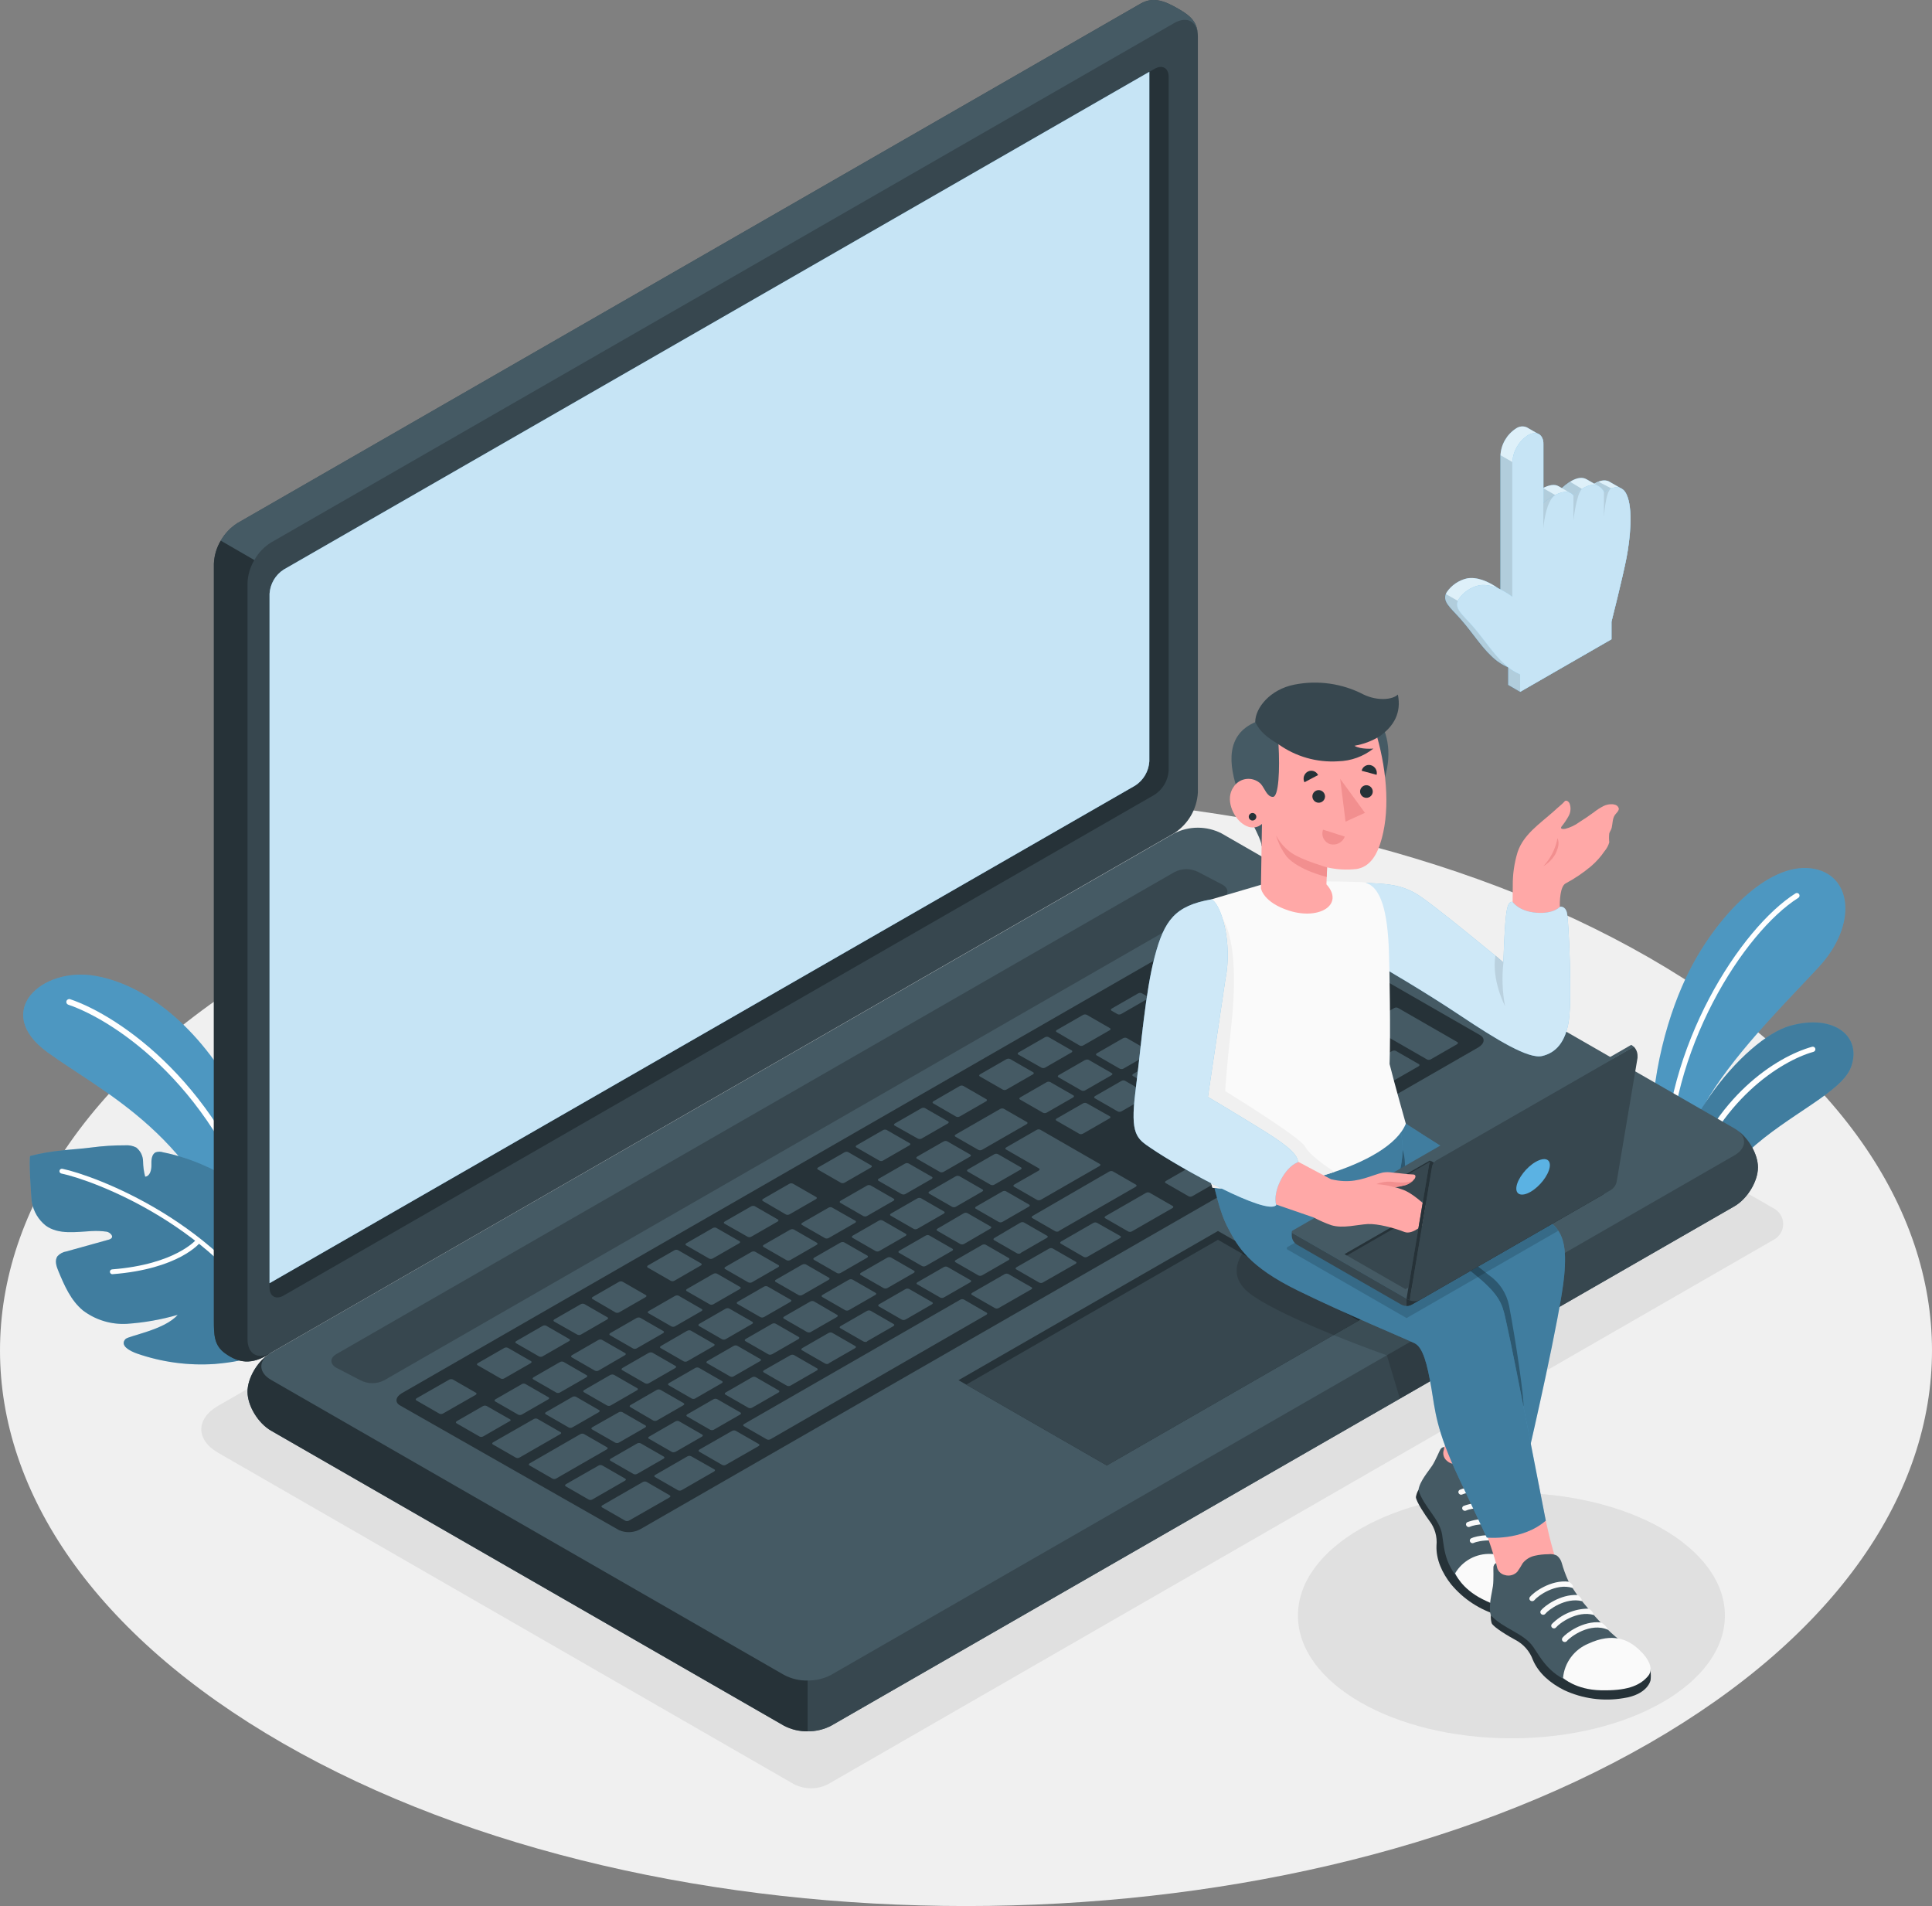 <svg width="221" height="218" viewBox="0 0 221 218" fill="none" xmlns="http://www.w3.org/2000/svg">
<rect x="0" y="0" width="221" height="218" fill="#808080" stroke="none"/>
<g clip-path="url(#clip0_46_62)">
<path d="M32.364 199.389C-10.788 174.573 -10.788 134.339 32.364 109.528C75.516 84.716 145.484 84.712 188.636 109.528C231.788 134.344 231.788 174.573 188.636 199.389C145.484 224.205 75.516 224.201 32.364 199.389Z" fill="#F0F0F0"/>
<path d="M90.834 204.072L24.954 166.161C22.384 164.68 22.384 162.265 24.954 160.784L131.625 99.398C132.838 98.792 134.264 98.792 135.477 99.398L202.955 138.244C203.931 138.804 204.265 140.044 203.703 141.012C203.522 141.322 203.266 141.576 202.955 141.757L94.704 204.072C93.486 204.683 92.051 204.683 90.834 204.072Z" fill="#E0E0E0"/>
<path d="M172.891 198.815C186.377 198.815 197.31 192.53 197.31 184.776C197.31 177.023 186.377 170.737 172.891 170.737C159.404 170.737 148.472 177.023 148.472 184.776C148.472 192.53 159.404 198.815 172.891 198.815Z" fill="#E0E0E0"/>
<path d="M31.755 144.135C31.755 144.135 31.616 134.256 27.495 126.191C23.374 118.125 17.144 112.73 10.937 111.619C4.73 110.509 -0.892 115.738 5.408 120.337C11.708 124.937 23.193 130.128 27.193 145.389L31.755 144.135Z" fill="#5BB2E3"/>
<path opacity="0.15" d="M31.755 144.135C31.755 144.135 31.616 134.256 27.495 126.191C23.374 118.125 17.144 112.73 10.937 111.619C4.73 110.509 -0.892 115.738 5.408 120.337C11.708 124.937 23.193 130.128 27.193 145.389L31.755 144.135Z" fill="black"/>
<path d="M30.176 141.414C30.176 141.414 30.218 141.414 30.241 141.414C30.417 141.368 30.52 141.183 30.468 141.012C30.468 141.012 30.468 141.007 30.468 141.002C25.488 124.159 13.599 116.154 8.005 114.275C7.824 114.229 7.643 114.34 7.596 114.516C7.554 114.673 7.638 114.84 7.791 114.904C13.269 116.755 24.921 124.622 29.827 141.187C29.874 141.335 30.022 141.428 30.176 141.414Z" fill="white"/>
<path d="M32.383 153.478C30.059 154.796 28.759 155.652 24.535 156.004C21.525 156.203 18.51 155.796 15.662 154.806C14.876 154.523 13.664 153.908 14.347 153.158C14.7 152.77 18.844 152.112 20.326 150.382C18.431 150.933 16.484 151.275 14.514 151.409C12.702 151.511 10.913 150.965 9.473 149.868C8.103 148.73 7.364 147.032 6.686 145.394C6.449 144.834 6.221 144.149 6.588 143.663C6.853 143.381 7.206 143.191 7.592 143.131L12.298 141.821C13.325 141.604 12.6 140.933 12.214 140.873C11.648 140.794 11.076 140.766 10.505 140.799C8.707 140.896 6.723 141.234 5.255 140.193C4.395 139.517 3.819 138.541 3.642 137.463C3.568 137.092 3.257 132.262 3.471 132.201C4.651 131.905 5.849 131.697 7.062 131.581C8.2 131.447 9.311 131.396 10.444 131.243C11.726 131.072 13.018 130.989 14.31 130.994C14.751 130.957 15.188 131.045 15.583 131.243C16.061 131.623 16.349 132.192 16.363 132.803C16.372 133.404 16.451 134.001 16.605 134.58C17.153 134.533 17.334 133.816 17.32 133.266C17.306 132.715 17.32 132.026 17.817 131.79C18.087 131.702 18.375 131.702 18.644 131.79C20.41 132.146 22.124 132.715 23.755 133.478C24.512 133.788 25.2 134.251 25.767 134.844C26.556 135.769 26.789 137.028 26.798 138.235C26.807 139.443 26.617 140.641 26.696 141.845C27.625 141.002 28.958 138.444 29.061 137.185C31.096 138.485 32.313 141.174 32.68 144.843C32.926 147.531 32.875 150.238 32.531 152.918C32.48 152.982 32.447 153.413 32.383 153.478Z" fill="#5BB2E3"/>
<path opacity="0.3" d="M32.383 153.478C30.059 154.796 28.759 155.652 24.535 156.004C21.525 156.203 18.51 155.796 15.662 154.806C14.876 154.523 13.664 153.908 14.347 153.158C14.7 152.77 18.844 152.112 20.326 150.382C18.431 150.933 16.484 151.275 14.514 151.409C12.702 151.511 10.913 150.965 9.473 149.868C8.103 148.73 7.364 147.032 6.686 145.394C6.449 144.834 6.221 144.149 6.588 143.663C6.853 143.381 7.206 143.191 7.592 143.131L12.298 141.821C13.325 141.604 12.6 140.933 12.214 140.873C11.648 140.794 11.076 140.766 10.505 140.799C8.707 140.896 6.723 141.234 5.255 140.193C4.395 139.517 3.819 138.541 3.642 137.463C3.568 137.092 3.257 132.262 3.471 132.201C4.651 131.905 5.849 131.697 7.062 131.581C8.2 131.447 9.311 131.396 10.444 131.243C11.726 131.072 13.018 130.989 14.31 130.994C14.751 130.957 15.188 131.045 15.583 131.243C16.061 131.623 16.349 132.192 16.363 132.803C16.372 133.404 16.451 134.001 16.605 134.58C17.153 134.533 17.334 133.816 17.32 133.266C17.306 132.715 17.32 132.026 17.817 131.79C18.087 131.702 18.375 131.702 18.644 131.79C20.41 132.146 22.124 132.715 23.755 133.478C24.512 133.788 25.2 134.251 25.767 134.844C26.556 135.769 26.789 137.028 26.798 138.235C26.807 139.443 26.617 140.641 26.696 141.845C27.625 141.002 28.958 138.444 29.061 137.185C31.096 138.485 32.313 141.174 32.68 144.843C32.926 147.531 32.875 150.238 32.531 152.918C32.48 152.982 32.447 153.413 32.383 153.478Z" fill="black"/>
<path d="M31.983 153.015C31.881 153.015 31.788 152.959 31.737 152.867C25.144 140.262 10.565 134.95 7.02 134.219C6.867 134.186 6.774 134.038 6.806 133.89C6.839 133.742 6.988 133.645 7.136 133.677C10.732 134.422 25.539 139.813 32.224 152.617C32.294 152.751 32.243 152.918 32.108 152.987C32.071 153.01 32.025 153.019 31.983 153.019V153.015Z" fill="white"/>
<path d="M12.851 145.736C12.707 145.736 12.586 145.62 12.572 145.477C12.558 145.329 12.67 145.195 12.823 145.181C12.823 145.181 12.823 145.181 12.828 145.181C20.103 144.612 22.454 141.775 22.477 141.747C22.579 141.636 22.756 141.627 22.872 141.734C22.974 141.826 22.993 141.979 22.914 142.09C22.816 142.215 20.419 145.144 12.874 145.732H12.851V145.736Z" fill="white"/>
<path d="M208.066 110.583C204.841 114.095 198.927 119.874 195.489 125.455C195.48 125.469 195.47 125.482 195.466 125.496C194.123 127.685 193.143 129.841 192.896 131.817L192.655 135.385L191.182 134.538L190.936 134.395L190.327 134.048C189.454 133.543 188.906 132.622 188.878 131.618C188.641 122.919 190.978 115.525 193.236 111.05C196.325 104.937 202.114 98.704 207.146 99.315C211.843 99.884 212.581 105.687 208.066 110.583Z" fill="#5BB2E3"/>
<path opacity="0.15" d="M208.066 110.583C204.841 114.095 198.927 119.874 195.489 125.455C195.48 125.469 195.47 125.482 195.466 125.496C194.123 127.685 193.143 129.841 192.896 131.817L192.655 135.385L191.182 134.538L190.936 134.395L190.327 134.048C189.454 133.543 188.906 132.622 188.878 131.618C188.641 122.919 190.978 115.525 193.236 111.05C196.325 104.937 202.114 98.704 207.146 99.315C211.843 99.884 212.581 105.687 208.066 110.583Z" fill="black"/>
<path d="M205.71 102.688C199.55 106.566 190.755 120.082 190.954 134.394L190.346 134.047C190.295 119.647 199.173 106.099 205.385 102.179C205.524 102.091 205.715 102.133 205.803 102.272C205.891 102.411 205.849 102.6 205.71 102.688Z" fill="white"/>
<path d="M211.736 122.049C210.663 124.95 204.539 127.467 200.019 131.655C198.899 132.692 197.858 133.811 196.915 135.01C196.042 136.12 194.476 136.421 193.25 135.713L192.711 135.403H192.673L191.201 134.556C192.102 131.322 193.552 128.263 195.484 125.515C195.489 125.501 195.498 125.487 195.508 125.473C198.5 121.151 202.193 118.028 204.772 117.32C209.84 115.913 213.023 118.565 211.736 122.049Z" fill="#5BB2E3"/>
<path opacity="0.3" d="M211.736 122.049C210.663 124.95 204.539 127.467 200.019 131.655C198.899 132.692 197.858 133.811 196.915 135.01C196.042 136.12 194.476 136.421 193.25 135.713L192.711 135.403H192.673L191.201 134.556C192.102 131.322 193.552 128.263 195.484 125.515C195.489 125.501 195.498 125.487 195.508 125.473C198.5 121.151 202.193 118.028 204.772 117.32C209.84 115.913 213.023 118.565 211.736 122.049Z" fill="black"/>
<path d="M207.429 120.305C203.712 121.346 196.553 125.857 193.25 135.713L192.711 135.403C196.06 125.413 203.192 120.869 207.266 119.726C207.424 119.671 207.596 119.759 207.647 119.916C207.699 120.073 207.615 120.244 207.457 120.295C207.448 120.295 207.434 120.3 207.424 120.305H207.429Z" fill="white"/>
<path d="M28.313 159.174C28.313 160.779 29.521 162.774 31.007 163.63L89.681 197.376C91.377 198.232 93.375 198.232 95.071 197.376L198.383 137.967C199.875 137.111 201.078 135.116 201.078 133.511C201.078 131.905 199.875 129.906 198.383 129.05L139.714 95.308C138.018 94.452 136.02 94.452 134.325 95.308L31.007 154.718C29.521 155.574 28.313 157.568 28.313 159.174Z" fill="#455A64"/>
<path d="M201.097 133.511C201.097 135.116 199.889 137.106 198.402 137.967L95.071 197.376C94.239 197.811 93.314 198.033 92.376 198.015V192.203C93.314 192.217 94.239 191.995 95.071 191.56L198.388 132.15C199.689 131.405 199.852 130.244 198.876 129.374C200.126 130.364 201.097 132.086 201.097 133.511Z" fill="#37474F"/>
<path d="M92.381 192.208V198.015C91.442 198.033 90.513 197.816 89.686 197.376L31.007 163.63C29.521 162.774 28.313 160.779 28.313 159.174C28.313 157.665 29.377 155.819 30.733 154.889C29.525 155.749 29.618 157.017 31.007 157.818L89.681 191.564C90.513 192.004 91.442 192.226 92.381 192.208Z" fill="#263238"/>
<path d="M25.785 154.81C24.466 153.885 24.466 152.654 24.466 150.942V64.467C24.573 62.584 25.572 60.867 27.16 59.84L130.478 0.412C131.969 -0.444 133.34 0.176 134.738 0.976C136.137 1.777 137.024 2.476 137.024 4.183V90.658C136.912 92.536 135.914 94.253 134.329 95.285L31.007 154.718C28.754 156.254 27.216 155.819 25.785 154.81Z" fill="#37474F"/>
<path d="M31.007 154.717C28.754 156.226 27.216 155.819 25.785 154.81C24.47 153.885 24.466 152.654 24.466 150.942V64.472C24.498 63.537 24.768 62.63 25.251 61.83L29.098 64.055C28.615 64.851 28.345 65.763 28.313 66.693V153.167C28.313 154.866 29.516 155.569 31.007 154.717Z" fill="#263238"/>
<path d="M137.019 4.183C137.019 2.476 135.811 1.782 134.325 2.633L31.007 62.047C30.208 62.538 29.553 63.232 29.102 64.051L25.256 61.825C25.711 61.006 26.371 60.317 27.165 59.817L130.478 0.412C131.964 -0.444 133.34 0.176 134.733 0.976C136.127 1.777 137.019 2.476 137.019 4.183Z" fill="#455A64"/>
<path d="M32.447 65.143L132.067 7.876C132.959 7.362 133.683 7.778 133.683 8.801V88.122C133.618 89.251 133.019 90.283 132.067 90.898L32.447 148.174C31.555 148.688 30.831 148.272 30.831 147.249V67.928C30.891 66.795 31.495 65.763 32.447 65.143Z" fill="#263238"/>
<path d="M32.447 65.143C31.495 65.758 30.896 66.79 30.831 67.919V146.763L129.855 89.848C130.808 89.233 131.407 88.201 131.472 87.072V8.214L32.447 65.143Z" fill="#5BB2E3"/>
<path opacity="0.65" d="M32.447 65.143C31.495 65.758 30.896 66.79 30.831 67.919V146.763L129.855 89.848C130.808 89.233 131.407 88.201 131.472 87.072V8.214L32.447 65.143Z" fill="white"/>
<path d="M38.487 154.866L134.366 99.732C135.212 99.301 136.216 99.301 137.061 99.732L139.849 101.189C140.592 101.62 140.592 102.314 139.849 102.739L43.937 157.873C43.092 158.304 42.088 158.304 41.242 157.873L38.455 156.425C37.721 155.995 37.721 155.301 38.487 154.866Z" fill="#37474F"/>
<path d="M45.986 159.331L141.884 104.183C142.641 103.757 143.547 103.711 144.346 104.049L169.309 118.393C169.922 118.75 169.82 119.384 169.077 119.809L73.29 174.874C72.538 175.304 71.622 175.355 70.823 175.013L45.758 160.742C45.14 160.391 45.243 159.757 45.986 159.331Z" fill="#263238"/>
<path d="M128.294 127.102L131.295 125.376C131.421 125.302 131.439 125.196 131.337 125.136L128.689 123.609C128.55 123.548 128.396 123.558 128.266 123.636L125.265 125.362C125.139 125.436 125.121 125.543 125.223 125.603L127.871 127.125C128.006 127.185 128.164 127.176 128.294 127.102ZM124.113 121.239L121.107 122.965C120.981 123.039 120.963 123.146 121.065 123.206L123.718 124.728C123.853 124.788 124.006 124.779 124.136 124.705L127.137 122.979C127.267 122.905 127.286 122.799 127.179 122.739L124.531 121.216C124.391 121.161 124.229 121.175 124.103 121.258L124.113 121.239ZM114.403 126.838L109.32 129.758C109.194 129.832 109.176 129.939 109.278 129.999L111.926 131.521C112.061 131.581 112.219 131.572 112.349 131.498L117.427 128.578C117.557 128.504 117.576 128.393 117.469 128.333L114.821 126.811C114.686 126.755 114.528 126.764 114.403 126.838ZM119.713 123.78L116.712 125.506C116.582 125.58 116.563 125.691 116.67 125.751L119.318 127.273C119.453 127.333 119.606 127.324 119.736 127.25L122.742 125.524C122.868 125.45 122.886 125.339 122.784 125.279L120.136 123.757C120.001 123.696 119.843 123.706 119.713 123.78ZM107.935 130.554L104.925 132.28C104.795 132.354 104.776 132.465 104.878 132.521L107.531 134.048C107.666 134.103 107.824 134.094 107.949 134.02L110.951 132.294C111.081 132.22 111.099 132.113 110.992 132.053L108.344 130.531C108.21 130.475 108.061 130.485 107.935 130.554ZM103.531 133.081L100.53 134.807C100.4 134.876 100.381 134.987 100.488 135.047L103.136 136.57C103.266 136.634 103.424 136.634 103.554 136.57L106.56 134.844C106.686 134.769 106.704 134.658 106.602 134.598L103.954 133.076C103.819 133.011 103.661 133.011 103.531 133.081ZM114.681 139.744L117.683 138.013C117.813 137.944 117.831 137.833 117.725 137.773L115.076 136.25C114.942 136.19 114.788 136.199 114.658 136.273L111.657 137.999C111.527 138.073 111.508 138.184 111.615 138.245L114.263 139.767C114.398 139.827 114.551 139.818 114.681 139.744ZM110.296 142.266L113.288 140.521C113.413 140.447 113.432 140.341 113.329 140.281L110.681 138.758C110.546 138.689 110.393 138.689 110.258 138.758L107.248 140.521C107.122 140.595 107.104 140.702 107.206 140.762L109.854 142.284C109.994 142.349 110.156 142.344 110.286 142.266H110.296ZM105.905 144.788L108.906 143.062C109.037 142.988 109.055 142.881 108.948 142.821L106.3 141.299C106.165 141.238 106.012 141.248 105.882 141.322L102.876 143.048C102.75 143.122 102.732 143.228 102.839 143.288L105.487 144.811C105.622 144.866 105.77 144.857 105.896 144.788H105.905ZM101.515 147.314L104.521 145.588C104.646 145.514 104.665 145.403 104.562 145.343L101.914 143.82C101.779 143.76 101.622 143.77 101.491 143.844L98.49 145.57C98.36 145.644 98.341 145.755 98.448 145.815L101.097 147.337C101.231 147.393 101.38 147.383 101.505 147.314H101.515ZM123.913 129.642L126.914 127.917C127.044 127.842 127.063 127.736 126.956 127.676L124.299 126.177C124.164 126.116 124.011 126.126 123.88 126.2L120.874 127.926C120.749 128 120.73 128.106 120.833 128.166L123.481 129.689C123.62 129.744 123.778 129.726 123.904 129.642H123.913ZM119.072 137.217L125.767 133.367C125.897 133.293 125.915 133.187 125.809 133.127L118.997 129.208C118.863 129.147 118.705 129.157 118.575 129.231L115.113 131.225C114.983 131.299 114.965 131.405 115.072 131.466L118.858 133.64C118.96 133.701 118.942 133.812 118.816 133.886L116.029 135.477C115.903 135.552 115.885 135.658 115.987 135.718L118.635 137.24C118.774 137.301 118.932 137.296 119.063 137.217H119.072ZM99.168 135.602L96.162 137.328C96.037 137.402 96.019 137.509 96.121 137.569L98.769 139.091C98.904 139.152 99.062 139.142 99.192 139.068L102.193 137.342C102.323 137.268 102.342 137.162 102.235 137.102L99.587 135.579C99.447 135.519 99.289 135.524 99.159 135.602H99.168ZM94.778 138.124L91.777 139.85C91.647 139.924 91.628 140.035 91.735 140.095L94.383 141.618C94.518 141.673 94.676 141.664 94.801 141.59L97.807 139.864C97.933 139.795 97.951 139.684 97.849 139.623L95.168 138.101C95.038 138.05 94.889 138.055 94.769 138.124H94.778ZM70.368 164.999C70.498 165.064 70.656 165.064 70.786 164.999L73.792 163.273C73.918 163.199 73.936 163.093 73.834 163.033L71.186 161.51C71.051 161.45 70.893 161.46 70.763 161.534L67.757 163.236C67.632 163.31 67.613 163.417 67.715 163.477L70.368 164.999ZM59.682 158.313L56.676 160.039C56.551 160.113 56.532 160.219 56.635 160.28L59.283 161.802C59.417 161.862 59.575 161.853 59.706 161.779L62.707 160.053C62.837 159.979 62.855 159.872 62.749 159.812L60.1 158.29C59.961 158.225 59.798 158.234 59.664 158.313H59.682ZM65.067 163.269C65.202 163.329 65.355 163.32 65.485 163.246L68.491 161.52C68.617 161.446 68.635 161.339 68.533 161.279L65.885 159.752C65.745 159.692 65.592 159.701 65.462 159.78L62.461 161.506C62.331 161.58 62.312 161.686 62.419 161.746L65.067 163.269ZM77.281 166.045L80.282 164.319C80.413 164.245 80.431 164.134 80.324 164.074L77.676 162.552C77.541 162.491 77.388 162.501 77.258 162.575L74.261 164.305C74.131 164.375 74.113 164.486 74.219 164.546L76.868 166.068C76.998 166.119 77.142 166.11 77.263 166.045H77.281ZM72.473 168.59C72.607 168.65 72.765 168.641 72.895 168.567L75.897 166.841C76.022 166.767 76.041 166.661 75.939 166.6L73.29 165.078C73.156 165.018 72.998 165.027 72.868 165.101L69.866 166.827C69.741 166.901 69.722 167.008 69.824 167.068L72.473 168.59ZM64.04 155.791L61.039 157.517C60.909 157.591 60.89 157.698 60.997 157.758L63.645 159.28C63.78 159.34 63.933 159.331 64.063 159.257L67.069 157.531C67.195 157.457 67.213 157.351 67.111 157.29L64.463 155.763C64.324 155.703 64.17 155.713 64.04 155.791ZM85.983 143.173L82.982 144.899C82.852 144.973 82.833 145.079 82.94 145.139L85.588 146.662C85.718 146.726 85.876 146.726 86.006 146.662L89.008 144.936C89.138 144.862 89.156 144.755 89.049 144.695L86.401 143.173C86.271 143.108 86.123 143.108 85.993 143.173H85.983ZM68.431 153.265L65.434 154.991C65.308 155.065 65.29 155.176 65.392 155.236L68.04 156.758C68.175 156.828 68.328 156.828 68.463 156.758L71.474 155.005C71.604 154.935 71.622 154.824 71.516 154.764L68.867 153.242C68.728 153.181 68.57 153.186 68.44 153.265H68.431ZM90.369 140.651L87.377 142.372C87.251 142.442 87.233 142.553 87.335 142.613L89.983 144.135C90.118 144.195 90.276 144.186 90.406 144.112L93.407 142.386C93.533 142.312 93.552 142.201 93.449 142.141L90.801 140.618C90.662 140.563 90.504 140.572 90.378 140.651H90.369ZM81.593 145.694L78.591 147.42C78.466 147.494 78.447 147.606 78.55 147.666L81.198 149.188C81.337 149.248 81.49 149.239 81.621 149.16L84.622 147.434C84.747 147.365 84.766 147.254 84.664 147.194L82.016 145.671C81.881 145.616 81.727 145.62 81.602 145.694H81.593ZM77.207 148.221L74.206 149.947C74.076 150.021 74.057 150.127 74.164 150.188L76.812 151.71C76.947 151.77 77.1 151.761 77.23 151.687L80.231 149.961C80.362 149.887 80.38 149.776 80.273 149.72L77.625 148.193C77.49 148.138 77.342 148.147 77.216 148.221H77.207ZM72.816 150.743L69.815 152.469C69.69 152.543 69.671 152.649 69.773 152.709L72.421 154.232C72.556 154.292 72.714 154.283 72.844 154.209L75.846 152.483C75.971 152.409 75.99 152.302 75.887 152.242L73.239 150.72C73.105 150.664 72.951 150.669 72.826 150.743H72.816ZM92.72 152.358L95.726 150.632C95.851 150.558 95.87 150.451 95.768 150.391L93.124 148.85C92.994 148.785 92.836 148.785 92.706 148.85L89.705 150.576C89.575 150.65 89.556 150.757 89.663 150.817L92.311 152.344C92.441 152.413 92.594 152.418 92.729 152.358H92.72ZM133.795 115.677L130.789 117.408C130.664 117.477 130.645 117.588 130.747 117.649L133.4 119.171C133.535 119.231 133.688 119.222 133.818 119.148L136.819 117.422C136.95 117.348 136.968 117.237 136.861 117.177L134.213 115.654C134.078 115.599 133.93 115.608 133.804 115.677H133.795ZM128.48 118.736L125.479 120.462C125.353 120.536 125.335 120.642 125.437 120.703L128.085 122.225C128.215 122.29 128.373 122.29 128.503 122.225L131.509 120.499C131.635 120.425 131.653 120.319 131.551 120.258L128.903 118.731C128.773 118.667 128.619 118.671 128.489 118.736H128.48ZM138.181 113.156L135.179 114.881C135.054 114.956 135.035 115.067 135.138 115.127L137.786 116.649C137.921 116.705 138.079 116.695 138.204 116.621L141.21 114.895C141.335 114.821 141.354 114.715 141.252 114.655L138.604 113.132C138.469 113.077 138.315 113.081 138.19 113.156H138.181ZM113.752 135.487L116.753 133.761C116.879 133.687 116.898 133.58 116.795 133.52L114.147 131.998C114.012 131.938 113.854 131.947 113.724 132.021L110.723 133.747C110.598 133.821 110.579 133.927 110.681 133.987L113.329 135.51C113.464 135.57 113.622 135.561 113.752 135.487ZM143.022 110.611C142.892 110.546 142.734 110.546 142.604 110.611L139.602 112.336C139.472 112.411 139.454 112.517 139.561 112.577L142.209 114.099C142.344 114.16 142.497 114.15 142.627 114.076L145.628 112.35C145.758 112.276 145.777 112.17 145.67 112.11L143.022 110.611ZM97.12 149.836L100.121 148.11C100.251 148.036 100.27 147.929 100.163 147.869L97.514 146.347C97.38 146.287 97.226 146.296 97.096 146.37L94.09 148.096C93.965 148.17 93.946 148.277 94.049 148.337L96.697 149.859C96.832 149.919 96.99 149.91 97.12 149.836ZM150.92 118.889L153.921 117.163C154.051 117.089 154.07 116.982 153.963 116.922L151.315 115.4C151.18 115.34 151.027 115.349 150.897 115.423L147.895 117.149C147.765 117.223 147.747 117.329 147.854 117.389L150.502 118.916C150.637 118.972 150.795 118.963 150.92 118.889ZM142.367 119.018L145.368 117.292C145.498 117.218 145.517 117.112 145.41 117.052L142.762 115.529C142.627 115.469 142.474 115.478 142.344 115.552L139.342 117.278C139.212 117.352 139.194 117.459 139.3 117.519L141.949 119.041C142.088 119.106 142.251 119.097 142.381 119.018H142.367ZM147.152 113.003C147.017 112.943 146.859 112.952 146.729 113.026L143.728 114.757C143.603 114.826 143.584 114.937 143.686 114.997L146.334 116.52C146.469 116.58 146.627 116.57 146.757 116.496L149.759 114.77C149.884 114.696 149.903 114.585 149.8 114.525L147.152 113.003ZM148.081 112.471L154.892 116.39C155.027 116.45 155.185 116.441 155.315 116.367L158.316 114.641C158.442 114.567 158.46 114.46 158.358 114.4L151.543 110.481C151.412 110.416 151.255 110.416 151.124 110.481L148.132 112.23C148.002 112.295 147.984 112.411 148.091 112.471H148.081ZM137.958 118.074L134.956 119.8C134.831 119.874 134.808 119.981 134.915 120.041L137.563 121.568C137.702 121.628 137.856 121.619 137.986 121.54L140.987 119.814C141.112 119.74 141.131 119.634 141.029 119.574L138.381 118.051C138.246 117.996 138.092 118 137.967 118.074H137.958ZM104.925 137.069L101.924 138.795C101.793 138.869 101.775 138.976 101.882 139.036L104.53 140.558C104.665 140.618 104.818 140.609 104.948 140.535L107.954 138.809C108.079 138.735 108.098 138.624 107.996 138.568L105.348 137.041C105.208 136.981 105.055 136.991 104.925 137.069ZM146.111 121.438C146.246 121.498 146.404 121.489 146.534 121.415L149.536 119.689C149.661 119.615 149.68 119.504 149.577 119.444L146.929 117.922C146.794 117.852 146.641 117.852 146.506 117.922L143.519 119.698C143.394 119.768 143.375 119.879 143.477 119.939L146.111 121.438ZM109.315 134.543L106.319 136.269C106.193 136.343 106.175 136.454 106.281 136.514L108.93 138.036C109.064 138.097 109.218 138.087 109.348 138.013L112.349 136.283C112.479 136.213 112.498 136.102 112.391 136.042L109.743 134.52C109.608 134.464 109.455 134.469 109.329 134.543H109.315ZM74.745 162.478C74.879 162.538 75.033 162.528 75.163 162.454L78.164 160.728C78.294 160.654 78.313 160.543 78.206 160.483L75.558 158.961C75.427 158.896 75.269 158.896 75.139 158.961L72.138 160.691C72.008 160.761 71.99 160.872 72.096 160.932L74.745 162.478ZM69.82 157.253L66.828 158.979C66.702 159.053 66.684 159.164 66.786 159.225L69.434 160.747C69.569 160.816 69.722 160.816 69.857 160.747L72.858 159.016C72.988 158.947 73.007 158.836 72.9 158.776L70.252 157.253C70.122 157.189 69.964 157.189 69.834 157.253H69.82ZM79.553 159.928L82.554 158.202C82.68 158.128 82.698 158.022 82.596 157.961L79.948 156.439C79.813 156.379 79.655 156.388 79.525 156.462L76.524 158.188C76.398 158.262 76.38 158.369 76.482 158.429L79.13 159.956C79.27 160.021 79.437 160.011 79.567 159.928H79.553ZM83.939 157.406L86.94 155.68C87.07 155.606 87.089 155.5 86.982 155.44L84.334 153.917C84.199 153.857 84.046 153.866 83.916 153.94L80.914 155.666C80.784 155.74 80.766 155.847 80.873 155.907L83.521 157.429C83.66 157.494 83.823 157.485 83.953 157.406H83.939ZM88.329 154.884L91.331 153.158C91.456 153.084 91.475 152.973 91.373 152.913L88.724 151.391C88.59 151.331 88.432 151.34 88.302 151.414L85.3 153.144C85.175 153.214 85.156 153.325 85.258 153.385L87.907 154.907C88.051 154.968 88.213 154.954 88.343 154.866L88.329 154.884ZM74.206 154.732L71.204 156.458C71.079 156.532 71.06 156.638 71.162 156.698L73.811 158.221C73.945 158.281 74.103 158.271 74.234 158.197L77.235 156.471C77.36 156.397 77.379 156.291 77.277 156.231L74.628 154.708C74.494 154.653 74.345 154.662 74.219 154.732H74.206ZM78.596 152.21L75.609 153.94C75.479 154.014 75.46 154.121 75.567 154.181L78.215 155.703C78.35 155.763 78.503 155.754 78.633 155.68L81.635 153.954C81.765 153.88 81.783 153.774 81.676 153.714L79.028 152.187C78.893 152.126 78.74 152.136 78.61 152.21H78.596ZM96.149 142.113L93.147 143.839C93.017 143.913 92.999 144.024 93.105 144.084L95.754 145.607C95.888 145.667 96.042 145.657 96.172 145.583L99.178 143.853C99.303 143.783 99.322 143.672 99.22 143.612L96.562 142.09C96.432 142.039 96.283 142.044 96.162 142.113H96.149ZM91.758 144.639L88.757 146.365C88.631 146.439 88.613 146.546 88.715 146.606L91.363 148.128C91.498 148.189 91.656 148.179 91.786 148.105L94.787 146.379C94.913 146.305 94.936 146.199 94.829 146.139L92.181 144.612C92.046 144.556 91.897 144.565 91.772 144.639H91.758ZM100.553 139.596L97.547 141.322C97.422 141.396 97.403 141.502 97.505 141.562L100.153 143.085C100.288 143.154 100.441 143.154 100.576 143.085L103.577 141.359C103.708 141.285 103.726 141.178 103.619 141.118L100.971 139.596C100.841 139.531 100.683 139.531 100.553 139.596ZM82.996 149.683L79.995 151.409C79.869 151.483 79.85 151.594 79.953 151.654L82.601 153.177C82.736 153.237 82.894 153.228 83.024 153.154L86.025 151.423C86.15 151.354 86.169 151.243 86.067 151.182L83.419 149.66C83.284 149.6 83.126 149.609 82.996 149.683ZM87.386 147.161L84.385 148.887C84.255 148.961 84.236 149.068 84.343 149.128L86.991 150.65C87.126 150.71 87.279 150.701 87.409 150.627L90.411 148.901C90.541 148.827 90.559 148.721 90.453 148.661L87.804 147.138C87.67 147.078 87.516 147.087 87.386 147.161ZM81.653 163.519L84.654 161.793C84.78 161.719 84.798 161.612 84.696 161.552L82.048 160.03C81.913 159.96 81.76 159.96 81.625 160.03L78.624 161.756C78.499 161.83 78.48 161.936 78.582 161.996L81.23 163.523C81.365 163.588 81.518 163.584 81.653 163.523V163.519ZM58.344 162.334L55.677 160.812C55.547 160.747 55.389 160.747 55.259 160.812L52.258 162.538C52.128 162.612 52.109 162.723 52.216 162.783L54.864 164.305C54.999 164.366 55.152 164.356 55.282 164.282L58.288 162.552C58.428 162.505 58.465 162.394 58.344 162.334ZM64.124 163.801L61.476 162.279C61.341 162.218 61.188 162.228 61.057 162.302L56.411 164.958C56.286 165.032 56.267 165.138 56.37 165.198L59.018 166.721C59.153 166.781 59.311 166.772 59.441 166.698L64.059 164.042C64.212 163.968 64.231 163.861 64.124 163.801ZM54.442 159.294L51.793 157.772C51.659 157.716 51.501 157.725 51.375 157.799L47.658 159.923C47.533 159.997 47.514 160.104 47.617 160.164L50.265 161.686C50.4 161.746 50.558 161.737 50.688 161.663L54.404 159.539C54.53 159.465 54.548 159.354 54.442 159.294ZM57.276 157.665C57.41 157.725 57.564 157.716 57.694 157.642L60.7 155.916C60.825 155.842 60.844 155.736 60.742 155.676L58.093 154.153C57.959 154.093 57.801 154.102 57.671 154.176L54.669 155.902C54.539 155.976 54.521 156.083 54.627 156.143L57.276 157.665ZM69.444 165.532L66.795 164.009C66.66 163.949 66.507 163.958 66.377 164.032L60.602 167.359C60.472 167.433 60.453 167.54 60.56 167.6L63.209 169.122C63.343 169.183 63.497 169.173 63.627 169.099L69.402 165.777C69.532 165.698 69.55 165.592 69.444 165.532ZM71.529 169.122L68.881 167.6C68.747 167.54 68.593 167.549 68.463 167.623L64.746 169.747C64.621 169.821 64.602 169.932 64.705 169.992L67.353 171.515C67.492 171.575 67.645 171.566 67.776 171.487L71.469 169.363C71.618 169.289 71.636 169.183 71.529 169.122ZM89.904 138.906C90.039 138.966 90.192 138.957 90.323 138.883L93.329 137.153C93.454 137.083 93.472 136.972 93.37 136.912L90.722 135.39C90.587 135.32 90.434 135.32 90.299 135.39L87.298 137.116C87.168 137.19 87.149 137.301 87.256 137.361L89.904 138.906ZM81.128 143.95C81.263 144.01 81.416 144.001 81.546 143.927L84.552 142.201C84.678 142.127 84.696 142.02 84.594 141.96L81.941 140.438C81.806 140.378 81.653 140.387 81.523 140.461L78.522 142.187C78.392 142.261 78.373 142.367 78.48 142.428L81.128 143.95ZM61.666 155.143C61.801 155.204 61.954 155.194 62.084 155.12L65.085 153.394C65.216 153.32 65.234 153.209 65.127 153.154L62.479 151.627C62.344 151.571 62.186 151.58 62.061 151.654L59.06 153.38C58.93 153.454 58.911 153.561 59.018 153.621L61.666 155.143ZM85.514 141.447C85.649 141.516 85.802 141.516 85.937 141.447L88.938 139.721C89.068 139.647 89.087 139.536 88.98 139.475L86.332 137.953C86.197 137.898 86.039 137.907 85.913 137.981L82.907 139.707C82.782 139.781 82.763 139.887 82.866 139.947L85.514 141.447ZM76.738 146.495C76.872 146.555 77.03 146.546 77.16 146.472L80.162 144.741C80.287 144.672 80.306 144.561 80.204 144.501L77.555 142.978C77.421 142.918 77.263 142.927 77.133 143.001L74.131 144.727C74.006 144.801 73.987 144.912 74.089 144.973L76.738 146.495ZM73.95 169.483C73.815 169.423 73.657 169.432 73.527 169.506L68.909 172.162C68.779 172.237 68.76 172.343 68.867 172.403L71.516 173.925C71.646 173.99 71.804 173.99 71.934 173.925L76.58 171.269C76.705 171.195 76.724 171.089 76.621 171.029L73.95 169.483ZM70.419 150.114C70.554 150.174 70.707 150.164 70.837 150.09L73.839 148.364C73.969 148.29 73.987 148.184 73.88 148.124L71.232 146.601C71.102 146.537 70.944 146.537 70.814 146.601L67.813 148.327C67.683 148.401 67.664 148.508 67.771 148.568L70.419 150.114ZM66.029 152.64C66.163 152.709 66.317 152.709 66.451 152.64L69.453 150.909C69.578 150.84 69.597 150.729 69.495 150.669L66.846 149.146C66.712 149.086 66.554 149.096 66.424 149.17L63.422 150.896C63.297 150.97 63.278 151.081 63.38 151.141L66.029 152.64ZM155.231 122.729C155.092 122.674 154.939 122.683 154.809 122.757L147.422 127.005C147.292 127.079 147.273 127.185 147.38 127.246L150.028 128.768C150.163 128.828 150.316 128.819 150.446 128.745L157.889 124.478C158.014 124.404 158.038 124.298 157.931 124.238L155.231 122.729ZM145.531 128.31C145.396 128.25 145.243 128.259 145.113 128.333L142.107 130.059C141.981 130.133 141.963 130.244 142.065 130.304L144.713 131.827C144.852 131.887 145.006 131.877 145.136 131.799L148.137 130.073C148.267 130.003 148.286 129.892 148.179 129.832L145.531 128.31ZM86.039 160.997L89.045 159.271C89.17 159.197 89.189 159.09 89.087 159.03L86.439 157.503C86.299 157.443 86.146 157.452 86.016 157.531L83.014 159.257C82.884 159.331 82.866 159.437 82.973 159.498L85.621 161.02C85.755 161.08 85.909 161.071 86.039 160.997ZM136.796 133.34C136.662 133.27 136.508 133.27 136.373 133.34L133.372 135.066C133.247 135.14 133.228 135.246 133.33 135.306L135.979 136.829C136.113 136.889 136.271 136.88 136.401 136.805L139.403 135.08C139.528 135.005 139.547 134.899 139.444 134.839L136.796 133.34ZM159.664 120.189C159.529 120.129 159.371 120.138 159.241 120.212L156.24 121.938C156.11 122.012 156.091 122.123 156.198 122.183L158.846 123.706C158.981 123.766 159.134 123.757 159.264 123.683L162.27 121.957C162.396 121.883 162.414 121.771 162.312 121.711L159.664 120.189ZM166.716 119.189L159.901 115.27C159.766 115.21 159.613 115.219 159.483 115.293L156.481 117.024C156.351 117.093 156.333 117.204 156.439 117.265L163.25 121.179C163.385 121.239 163.543 121.23 163.673 121.156L166.675 119.43C166.786 119.356 166.805 119.236 166.716 119.189ZM120.415 142.789C120.28 142.728 120.126 142.738 119.996 142.812L116.28 144.936C116.154 145.01 116.136 145.116 116.238 145.176L118.886 146.699C119.021 146.759 119.179 146.75 119.309 146.675L123.026 144.552C123.156 144.478 123.174 144.371 123.067 144.311L120.415 142.789ZM131.5 136.412C131.365 136.352 131.212 136.361 131.082 136.435L126.464 139.091C126.334 139.165 126.315 139.272 126.422 139.332L129.07 140.854C129.205 140.915 129.358 140.905 129.488 140.831L134.111 138.175C134.236 138.101 134.255 137.995 134.148 137.935L131.5 136.412ZM110.254 148.628C110.114 148.568 109.961 148.577 109.831 148.656L85.119 162.866C84.994 162.94 84.97 163.047 85.077 163.107L87.725 164.629C87.86 164.689 88.013 164.68 88.144 164.606L112.823 150.377C112.948 150.303 112.967 150.197 112.865 150.137L110.254 148.628ZM84.153 163.639C84.018 163.579 83.865 163.588 83.734 163.662L80.018 165.786C79.892 165.86 79.874 165.967 79.976 166.027L82.624 167.554C82.763 167.614 82.917 167.605 83.047 167.526L86.764 165.402C86.894 165.328 86.912 165.222 86.805 165.161L84.153 163.639ZM115.332 145.708C115.197 145.648 115.044 145.657 114.914 145.731L111.22 147.855C111.09 147.929 111.071 148.041 111.178 148.101L113.827 149.623C113.961 149.683 114.115 149.674 114.245 149.6L117.961 147.471C118.087 147.397 118.105 147.291 117.999 147.231L115.332 145.708ZM79.07 166.559C78.94 166.494 78.782 166.494 78.652 166.559L74.958 168.687C74.828 168.761 74.81 168.868 74.916 168.928L77.565 170.45C77.699 170.511 77.853 170.501 77.983 170.427L81.676 168.303C81.806 168.229 81.825 168.118 81.718 168.058L79.07 166.559ZM125.497 139.864C125.362 139.795 125.209 139.795 125.074 139.864L121.381 141.993C121.255 142.062 121.237 142.173 121.339 142.233L123.973 143.76C124.108 143.82 124.266 143.811 124.396 143.737L128.113 141.609C128.238 141.539 128.257 141.428 128.155 141.368L125.497 139.864ZM141.163 130.804C141.029 130.748 140.871 130.758 140.745 130.832L137.744 132.558C137.614 132.627 137.595 132.738 137.702 132.798L140.35 134.321C140.485 134.381 140.638 134.372 140.769 134.298L143.77 132.572C143.9 132.498 143.919 132.386 143.812 132.326L141.163 130.804ZM150.692 123.798L153.694 122.072C153.824 121.998 153.842 121.892 153.735 121.832L151.087 120.309C150.953 120.249 150.799 120.258 150.669 120.332L147.668 122.068C147.538 122.142 147.519 122.248 147.626 122.308L150.274 123.835C150.414 123.9 150.581 123.891 150.711 123.807L150.692 123.798ZM132.661 124.589L135.663 122.859C135.793 122.789 135.811 122.678 135.704 122.618L133.056 121.096C132.926 121.031 132.768 121.031 132.638 121.096L129.637 122.822C129.507 122.896 129.488 123.007 129.595 123.067L132.243 124.589C132.378 124.664 132.541 124.668 132.68 124.599L132.661 124.589ZM121.13 140.785L129.906 135.741C130.032 135.667 130.05 135.556 129.948 135.496L127.3 133.974C127.165 133.913 127.007 133.923 126.877 133.997L118.119 139.068C117.994 139.142 117.975 139.249 118.078 139.309L120.726 140.831C120.861 140.891 121.019 140.882 121.149 140.808L121.13 140.785ZM145.884 126.334C146.019 126.394 146.176 126.385 146.307 126.311L149.308 124.585C149.433 124.511 149.452 124.4 149.35 124.34L146.701 122.817C146.567 122.748 146.413 122.748 146.279 122.817L143.277 124.548C143.152 124.617 143.133 124.728 143.236 124.788L145.884 126.334ZM142.139 123.914L145.14 122.188C145.271 122.114 145.289 122.007 145.182 121.947L142.534 120.425C142.399 120.365 142.246 120.374 142.116 120.448L139.115 122.174C138.985 122.248 138.966 122.355 139.073 122.415L141.721 123.937C141.856 124.011 142.023 124.011 142.158 123.937L142.139 123.914ZM116.74 143.311L119.745 141.581C119.871 141.511 119.89 141.4 119.783 141.34L117.134 139.818C117 139.758 116.846 139.767 116.716 139.841L113.752 141.59C113.622 141.664 113.604 141.775 113.71 141.835L116.359 143.358C116.489 143.409 116.637 143.404 116.758 143.335L116.74 143.311ZM136.183 131.91C136.318 131.97 136.476 131.961 136.606 131.887L139.607 130.161C139.733 130.087 139.751 129.98 139.649 129.92L137.001 128.398C136.866 128.328 136.713 128.328 136.578 128.398L133.577 130.124C133.451 130.198 133.433 130.304 133.535 130.364L136.183 131.91ZM94.797 155.925L97.802 154.199C97.928 154.125 97.947 154.019 97.844 153.959L95.196 152.436C95.061 152.376 94.903 152.386 94.773 152.46L91.772 154.186C91.642 154.26 91.623 154.366 91.73 154.426L94.378 155.949C94.513 156.023 94.68 156.023 94.815 155.949L94.797 155.925ZM99.187 153.404L102.188 151.678C102.318 151.604 102.337 151.497 102.23 151.437L99.582 149.91C99.447 149.854 99.289 149.864 99.164 149.938L96.162 151.664C96.032 151.738 96.014 151.844 96.116 151.904L98.769 153.427C98.904 153.501 99.071 153.501 99.206 153.427L99.187 153.404ZM90.429 158.475L93.431 156.749C93.561 156.675 93.579 156.564 93.472 156.504L90.824 154.981C90.689 154.921 90.536 154.931 90.406 155.005L87.4 156.717C87.275 156.791 87.256 156.902 87.358 156.962L90.007 158.484C90.141 158.549 90.299 158.544 90.429 158.475ZM107.982 148.388L110.983 146.662C111.113 146.588 111.132 146.481 111.025 146.421L108.377 144.899C108.242 144.838 108.089 144.848 107.959 144.922L104.957 146.648C104.827 146.722 104.809 146.828 104.916 146.888L107.564 148.411C107.698 148.471 107.852 148.462 107.982 148.388ZM103.596 150.914L106.597 149.183C106.723 149.114 106.741 149.003 106.639 148.943L103.991 147.42C103.856 147.36 103.698 147.37 103.568 147.444L100.567 149.17C100.441 149.244 100.423 149.355 100.525 149.415L103.173 150.937C103.313 150.993 103.471 150.983 103.596 150.905V150.914ZM112.358 145.856L115.36 144.13C115.485 144.056 115.504 143.95 115.402 143.89L112.753 142.363C112.614 142.303 112.461 142.312 112.331 142.391L109.329 144.117C109.204 144.191 109.185 144.297 109.287 144.357L111.936 145.88C112.07 145.94 112.228 145.93 112.358 145.856ZM136.62 110.907C136.75 110.971 136.908 110.971 137.038 110.907L140.044 109.181C140.169 109.107 140.188 108.996 140.086 108.935L139.379 108.533C139.249 108.468 139.091 108.468 138.961 108.533L135.955 110.259C135.83 110.333 135.811 110.439 135.914 110.499L136.62 110.907ZM114.728 124.631C114.863 124.691 115.016 124.682 115.146 124.608L118.147 122.882C118.277 122.808 118.296 122.702 118.189 122.641L115.541 121.119C115.406 121.059 115.253 121.068 115.123 121.142L112.117 122.868C111.991 122.942 111.973 123.049 112.075 123.109L114.728 124.631ZM123.509 119.583C123.643 119.643 123.797 119.634 123.927 119.56L126.928 117.834C127.058 117.76 127.077 117.653 126.97 117.593L124.322 116.071C124.192 116.006 124.034 116.006 123.904 116.071L120.902 117.797C120.772 117.871 120.754 117.977 120.861 118.037L123.509 119.583ZM109.371 127.713C109.506 127.773 109.664 127.764 109.794 127.69L112.795 125.964C112.921 125.89 112.939 125.783 112.837 125.723L110.189 124.196C110.049 124.136 109.896 124.145 109.766 124.224L106.783 125.95C106.658 126.024 106.639 126.13 106.741 126.191L109.371 127.713ZM119.128 122.109C119.262 122.179 119.416 122.179 119.55 122.109L122.552 120.379C122.677 120.309 122.696 120.198 122.593 120.138L119.945 118.616C119.811 118.556 119.653 118.565 119.522 118.639L116.521 120.365C116.396 120.439 116.377 120.55 116.479 120.61L119.128 122.109ZM100.604 132.752C100.739 132.812 100.892 132.803 101.022 132.729L104.028 130.998C104.154 130.929 104.172 130.818 104.07 130.758L101.422 129.235C101.287 129.175 101.129 129.184 100.999 129.258L97.998 130.984C97.868 131.058 97.849 131.169 97.956 131.23L100.604 132.752ZM104.995 130.226C105.125 130.29 105.283 130.29 105.413 130.226L108.414 128.5C108.544 128.426 108.563 128.319 108.456 128.259L105.808 126.737C105.673 126.676 105.52 126.686 105.389 126.76L102.374 128.49C102.244 128.564 102.226 128.671 102.332 128.731L104.995 130.226ZM127.843 115.997C127.978 116.052 128.136 116.043 128.262 115.969L131.268 114.243C131.393 114.169 131.412 114.062 131.309 114.002L130.603 113.595C130.464 113.535 130.31 113.544 130.18 113.623L127.179 115.349C127.054 115.423 127.035 115.529 127.137 115.589L127.843 115.997ZM141.01 108.426C141.145 108.482 141.303 108.473 141.428 108.399L144.416 106.65C144.546 106.576 144.564 106.469 144.457 106.409L143.756 106.002C143.617 105.942 143.463 105.951 143.333 106.03L140.332 107.755C140.202 107.83 140.183 107.936 140.29 107.996L141.01 108.426ZM146.585 111.624C146.72 111.684 146.878 111.675 147.008 111.601L150.009 109.875C150.135 109.801 150.153 109.69 150.051 109.63L147.403 108.107C147.268 108.038 147.115 108.038 146.98 108.107L143.951 109.838C143.826 109.907 143.807 110.018 143.909 110.078L146.585 111.624ZM155.101 121.286L158.103 119.56C158.228 119.486 158.251 119.379 158.145 119.319L155.496 117.797C155.362 117.737 155.204 117.746 155.074 117.82L152.072 119.546C151.947 119.62 151.928 119.726 152.03 119.786L154.679 121.309C154.813 121.369 154.971 121.36 155.101 121.286ZM132.234 113.447C132.369 113.507 132.522 113.498 132.652 113.424L135.653 111.698C135.783 111.624 135.802 111.517 135.695 111.457L134.989 111.05C134.854 110.99 134.701 110.999 134.571 111.073L131.57 112.799C131.439 112.873 131.421 112.984 131.528 113.044L132.234 113.447ZM96.2 135.283C96.334 135.343 96.492 135.334 96.623 135.26L99.624 133.534C99.754 133.46 99.772 133.354 99.666 133.293L97.017 131.766C96.883 131.711 96.725 131.72 96.599 131.794L93.593 133.52C93.468 133.594 93.449 133.701 93.552 133.761L96.2 135.283Z" fill="#455A64"/>
<path d="M109.641 157.855L110.254 158.207L126.608 167.609L155.687 150.886L156.291 150.544L139.324 140.79L109.641 157.855Z" fill="#263238"/>
<path d="M155.417 151.043L139.324 141.798L110.523 158.364L126.608 167.609L155.417 151.043Z" fill="#37474F"/>
<path d="M186.039 56.527C185.923 56.263 185.732 56.036 185.486 55.884L184.092 55.088C183.493 54.741 182.754 55.088 182.364 55.319L181.5 54.824C180.455 54.195 178.996 55.514 178.67 55.828L178.294 55.615C177.802 55.319 177.133 55.504 176.533 55.805V50.794C176.575 50.359 176.389 49.928 176.041 49.665H176.018L174.656 48.878C174.247 48.697 173.774 48.748 173.411 49.008C172.361 49.688 171.702 50.831 171.636 52.075V67.41C171.567 67.373 171.497 67.341 171.423 67.313C170.21 66.457 168.933 65.953 167.808 66.152C166.86 66.369 166.029 66.938 165.485 67.743C164.9 68.775 165.866 69.423 167.116 70.844C168.366 72.264 169.439 73.953 170.577 75.008C171.135 75.568 171.794 76.017 172.524 76.327V78.335L173.894 79.126L184.339 73.111V71.112C184.339 71.112 185.635 65.966 186.048 63.815C186.462 61.663 186.838 58.179 186.039 56.527Z" fill="#5BB2E3"/>
<path opacity="0.8" d="M186.039 56.527C185.923 56.263 185.732 56.036 185.486 55.884L184.092 55.088C183.493 54.741 182.754 55.088 182.364 55.319L181.5 54.824C180.455 54.195 178.996 55.514 178.67 55.828L178.294 55.615C177.802 55.319 177.133 55.504 176.533 55.805V50.794C176.575 50.359 176.389 49.928 176.041 49.665H176.018L174.656 48.878C174.247 48.697 173.774 48.748 173.411 49.008C172.361 49.688 171.702 50.831 171.636 52.075V67.41C171.567 67.373 171.497 67.341 171.423 67.313C170.21 66.457 168.933 65.953 167.808 66.152C166.86 66.369 166.029 66.938 165.485 67.743C164.9 68.775 165.866 69.423 167.116 70.844C168.366 72.264 169.439 73.953 170.577 75.008C171.135 75.568 171.794 76.017 172.524 76.327V78.335L173.894 79.126L184.339 73.111V71.112C184.339 71.112 185.635 65.966 186.048 63.815C186.462 61.663 186.838 58.179 186.039 56.527Z" fill="white"/>
<path opacity="0.2" d="M176.547 55.842V57.54C176.961 57.184 177.411 56.874 177.89 56.615L176.547 55.842ZM182.856 55.102C182.694 55.166 182.541 55.245 182.392 55.338L182.856 55.597C183.145 55.759 183.377 56.013 183.512 56.314C183.753 56.124 184.018 55.967 184.301 55.851L182.856 55.102ZM179.604 55.102C179.27 55.315 178.959 55.56 178.675 55.833L179.576 56.356C179.576 56.356 179.614 56.374 179.628 56.388C179.767 56.462 179.888 56.564 179.981 56.689C180.273 56.397 180.594 56.138 180.942 55.911L179.604 55.102ZM171.618 52.052V67.41C172.101 67.646 172.561 67.928 172.988 68.252V52.839L171.618 52.052ZM171.938 75.809C170.809 74.763 169.718 73.065 168.482 71.644C167.311 70.307 166.377 69.654 166.763 68.724L165.369 67.933C164.988 68.859 165.913 69.516 167.088 70.858C168.263 72.199 169.411 73.962 170.545 75.022C171.102 75.582 171.762 76.031 172.491 76.341V78.354L173.885 79.14V77.127C173.156 76.813 172.491 76.359 171.938 75.79V75.809Z" fill="#5BB2E3"/>
<path opacity="0.1" d="M176.547 55.842V57.54C176.961 57.184 177.411 56.874 177.89 56.615L176.547 55.842ZM182.856 55.102C182.694 55.166 182.541 55.245 182.392 55.338L182.856 55.597C183.145 55.759 183.377 56.013 183.512 56.314C183.753 56.124 184.018 55.967 184.301 55.851L182.856 55.102ZM179.604 55.102C179.27 55.315 178.959 55.56 178.675 55.833L179.576 56.356C179.576 56.356 179.614 56.374 179.628 56.388C179.767 56.462 179.888 56.564 179.981 56.689C180.273 56.397 180.594 56.138 180.942 55.911L179.604 55.102ZM171.618 52.052V67.41C172.101 67.646 172.561 67.928 172.988 68.252V52.839L171.618 52.052ZM171.938 75.809C170.809 74.763 169.718 73.065 168.482 71.644C167.311 70.307 166.377 69.654 166.763 68.724L165.369 67.933C164.988 68.859 165.913 69.516 167.088 70.858C168.263 72.199 169.411 73.962 170.545 75.022C171.102 75.582 171.762 76.031 172.491 76.341V78.354L173.885 79.14V77.127C173.156 76.813 172.491 76.359 171.938 75.79V75.809Z" fill="black"/>
<path d="M173.885 79.122V77.128C173.156 76.817 172.496 76.369 171.938 75.804C170.809 74.758 169.718 73.06 168.482 71.64C167.246 70.219 166.261 69.571 166.851 68.535C167.395 67.73 168.226 67.165 169.174 66.948C170.368 66.735 171.725 67.313 173.002 68.257V52.839C173.072 51.594 173.732 50.456 174.782 49.776C175.762 49.211 176.557 49.669 176.557 50.794V57.526C176.557 57.526 179.01 55.361 179.999 56.689C179.999 56.689 182.406 54.181 183.488 56.3C183.488 56.3 185.258 54.88 186.053 56.527C186.847 58.174 186.466 61.659 186.053 63.81C185.639 65.962 184.329 71.112 184.329 71.112V73.12L173.885 79.122Z" fill="#5BB2E3"/>
<path opacity="0.65" d="M173.885 79.122V77.128C173.156 76.817 172.496 76.369 171.938 75.804C170.809 74.758 169.718 73.06 168.482 71.64C167.246 70.219 166.261 69.571 166.851 68.535C167.395 67.73 168.226 67.165 169.174 66.948C170.368 66.735 171.725 67.313 173.002 68.257V52.839C173.072 51.594 173.732 50.456 174.782 49.776C175.762 49.211 176.557 49.669 176.557 50.794V57.526C176.557 57.526 179.01 55.361 179.999 56.689C179.999 56.689 182.406 54.181 183.488 56.3C183.488 56.3 185.258 54.88 186.053 56.527C186.847 58.174 186.466 61.659 186.053 63.81C185.639 65.962 184.329 71.112 184.329 71.112V73.12L173.885 79.122Z" fill="white"/>
<g opacity="0.1">
<path d="M176.543 60.419C176.543 60.419 176.766 57.346 177.899 56.615H177.862C177.393 56.865 176.947 57.166 176.543 57.513V57.457C176.543 57.457 176.538 57.494 176.543 57.513V60.419Z" fill="black"/>
<path d="M179.985 56.689V59.498C179.985 59.498 180.297 56.61 180.947 55.912C180.599 56.134 180.278 56.398 179.985 56.689Z" fill="black"/>
<path d="M183.474 56.305V59.123C183.474 59.123 183.651 56.282 184.264 55.884C183.985 55.99 183.716 56.129 183.474 56.305Z" fill="black"/>
</g>
<path opacity="0.15" d="M150.702 137.004C142.678 140.988 139.036 145.171 143.189 148.11C147.343 151.048 158.646 155.013 158.646 155.013L160.128 159.955L176.547 150.511V144.908C176.547 144.908 166.414 137.967 162.461 136.606C158.507 135.246 155.403 134.672 150.702 137.004Z" fill="black"/>
<path d="M173.342 162.329C173.342 162.329 170.865 168.386 170.735 170.774C170.605 173.259 170.001 174.087 170.424 176.79C170.517 177.377 170.828 178.557 170.888 179.038C170.986 179.413 170.758 179.797 170.382 179.894C170.336 179.904 170.294 179.913 170.247 179.918C169.16 180.144 167.362 178.113 166.503 175.906C165.639 173.361 164.937 170.765 164.393 168.132C164.352 167.53 164.468 166.929 164.737 166.387C164.872 166.073 165.039 165.767 165.234 165.485C165.592 164.402 165.764 162.343 166.066 160.918L173.342 162.329Z" fill="#FFA8A7"/>
<path d="M162.256 170.399C162.112 170.654 162.015 170.927 161.964 171.214C161.964 171.709 163.065 173.347 163.506 173.939C164.129 174.744 164.421 175.758 164.319 176.771C164.254 178.358 164.96 179.89 165.987 181.199C167.404 182.902 169.3 184.142 171.437 184.753C174.071 185.558 175 184.244 175 184.244C175 184.244 175.813 182.981 175.325 182.462C174.838 181.944 162.256 170.399 162.256 170.399Z" fill="#263238"/>
<path d="M165.216 165.508C165.137 165.508 164.993 165.485 164.788 165.73C164.709 165.823 164.231 167.003 163.831 167.623C163.432 168.243 162.386 169.418 162.256 170.422C162.865 172.366 164.695 173.717 164.969 175.554C165.244 177.391 165.276 179.515 168.106 181.764C170.935 184.013 173.848 184.239 174.893 183.642C175.939 183.046 175.822 181.935 174.387 179.806C172.84 177.553 171.794 172.662 171.794 172.657C171.66 171.972 171.567 171.278 171.52 170.58C171.534 169.89 171.599 169.201 171.715 168.521C171.771 168.206 171.725 167.882 171.585 167.595C171.386 167.341 171.116 167.155 170.805 167.058C170.34 166.841 169.852 166.674 169.351 166.568C168.844 166.461 168.319 166.526 167.855 166.748C167.557 166.961 167.246 167.16 166.925 167.341C166.452 167.53 165.913 167.438 165.532 167.095C165.146 166.795 164.997 166.286 165.155 165.823C165.169 165.716 165.188 165.61 165.216 165.508Z" fill="#455A64"/>
<path d="M166.452 179.941C167.297 178.502 168.881 177.65 170.554 177.729C173.56 177.729 174.601 179.265 175.056 180.158C175.604 181.227 176.171 183.161 174.93 183.717C173.588 184.314 172.036 184.128 169.597 182.911C167.158 181.694 166.452 179.941 166.452 179.941Z" fill="#FAFAFA"/>
<path d="M167 170.922C167.088 170.964 167.186 170.964 167.274 170.922C167.738 170.686 170.196 170.177 171.627 171.496C171.808 171.348 171.771 171.079 171.534 170.7C169.862 169.64 167.534 170.112 166.977 170.395C166.837 170.464 166.781 170.635 166.851 170.774C166.851 170.779 166.856 170.788 166.86 170.793C166.893 170.848 166.939 170.894 167 170.922Z" fill="#FAFAFA"/>
<path d="M171.934 173.24C172.013 172.954 171.948 172.648 171.762 172.417C170.391 171.778 168.826 171.713 167.409 172.241C167.265 172.32 167.213 172.495 167.292 172.634C167.325 172.69 167.376 172.736 167.436 172.764C167.525 172.805 167.622 172.805 167.711 172.764C168.161 172.537 170.489 172.051 171.934 173.236V173.24Z" fill="#FAFAFA"/>
<path d="M173.16 177.285C173.16 176.891 173.026 176.507 172.775 176.202C171.107 175.198 168.835 175.66 168.282 175.943C168.143 176.017 168.087 176.188 168.161 176.331C168.161 176.331 168.161 176.341 168.166 176.341C168.25 176.484 168.431 176.544 168.579 176.47C169.072 176.22 171.78 175.688 173.16 177.285Z" fill="#FAFAFA"/>
<path d="M167.869 174.619C167.957 174.661 168.054 174.661 168.143 174.619C168.607 174.383 171.009 173.888 172.45 175.151C172.505 174.832 172.412 174.508 172.199 174.268C170.828 173.629 169.262 173.564 167.845 174.092C167.701 174.17 167.65 174.346 167.729 174.485C167.762 174.541 167.808 174.587 167.869 174.615V174.619Z" fill="#FAFAFA"/>
<path d="M176.008 169.765C176.008 169.765 177.24 177.169 178.605 180.015C179.971 182.861 180.678 184.263 182.559 186.433C182.968 186.896 183.902 187.779 184.236 188.163C184.534 188.446 184.548 188.913 184.264 189.209C184.232 189.242 184.195 189.274 184.157 189.302C183.321 190.098 179.772 190.287 177.783 188.802C175.795 187.317 173.983 184.175 172.793 182.958C172.329 182.495 171.929 182.032 171.53 181.57C171.13 181.107 171.251 180.644 171.218 180.126V179.177C170.944 177.933 170.21 175.984 169.825 174.772L176.008 169.765Z" fill="#FFA8A7"/>
<path d="M170.54 184.748C170.517 185.054 170.549 185.359 170.633 185.651C170.828 186.113 172.626 187.178 173.314 187.543C174.261 188.029 174.991 188.857 175.349 189.857C176.004 191.388 177.356 192.522 178.917 193.304C181.021 194.285 183.377 194.609 185.667 194.23C188.52 193.822 188.808 192.166 188.808 192.166C188.808 192.166 189.017 190.606 188.32 190.315C187.623 190.023 170.54 184.748 170.54 184.748Z" fill="#263238"/>
<path d="M171.139 178.784C171.065 178.816 170.921 178.858 170.833 179.182C170.805 179.307 170.879 180.635 170.777 181.398C170.675 182.162 170.215 183.735 170.54 184.748C171.99 186.317 174.326 186.78 175.409 188.395C176.492 190.01 177.476 192.009 181.165 192.874C184.854 193.739 187.707 192.666 188.432 191.638C189.156 190.611 188.562 189.598 186.229 188.233C183.753 186.794 180.575 182.629 180.571 182.629C180.134 182.037 179.739 181.421 179.381 180.778C179.084 180.121 178.838 179.441 178.643 178.747C178.554 178.423 178.364 178.131 178.099 177.923C177.797 177.77 177.458 177.715 177.123 177.761C176.584 177.761 176.05 177.821 175.525 177.942C175 178.067 174.526 178.358 174.187 178.779C174.001 179.117 173.792 179.446 173.569 179.76C173.207 180.149 172.654 180.297 172.143 180.144C171.641 180.033 171.269 179.617 171.214 179.108C171.181 179.001 171.158 178.895 171.139 178.784Z" fill="#455A64"/>
<path d="M178.796 191.907C178.954 190.167 180.069 188.663 181.686 187.992C184.538 186.664 186.206 187.645 187.038 188.288C188.032 189.056 189.435 190.634 188.511 191.712C187.512 192.874 185.96 193.387 183.103 193.323C180.245 193.258 178.796 191.907 178.796 191.907Z" fill="#FAFAFA"/>
<path d="M175.265 183.129C175.367 183.129 175.46 183.087 175.525 183.009C175.855 182.578 177.95 181 179.897 181.62C180.009 181.398 179.851 181.158 179.456 180.903C177.397 180.644 175.409 182.129 175.005 182.648C174.903 182.773 174.926 182.958 175.051 183.059C175.061 183.064 175.065 183.069 175.074 183.073C175.13 183.11 175.195 183.133 175.265 183.129Z" fill="#FAFAFA"/>
<path d="M180.975 183.129C180.919 182.823 180.719 182.564 180.441 182.425C178.48 182.319 176.636 183.703 176.259 184.198C176.157 184.332 176.185 184.517 176.315 184.619C176.315 184.619 176.324 184.623 176.329 184.628C176.385 184.67 176.45 184.688 176.519 184.688C176.622 184.688 176.715 184.642 176.78 184.563C177.091 184.147 179.079 182.652 180.975 183.129Z" fill="#FAFAFA"/>
<path d="M183.948 186.41C183.772 186.035 183.474 185.734 183.098 185.558C181.072 185.35 179.13 186.798 178.731 187.312C178.629 187.446 178.657 187.631 178.787 187.733C178.787 187.733 178.796 187.738 178.801 187.742C178.856 187.779 178.921 187.802 178.991 187.802C179.093 187.802 179.186 187.756 179.251 187.677C179.604 187.224 181.918 185.493 183.948 186.41Z" fill="#FAFAFA"/>
<path d="M177.751 186.243C177.848 186.243 177.946 186.201 178.006 186.123C178.336 185.697 180.389 184.151 182.318 184.711C182.229 184.383 181.997 184.114 181.686 183.985C180.111 183.989 178.601 184.633 177.504 185.757C177.402 185.887 177.425 186.072 177.555 186.174C177.555 186.174 177.565 186.178 177.569 186.183C177.62 186.22 177.686 186.243 177.751 186.243Z" fill="#FAFAFA"/>
<path d="M159.654 127.713C162.693 129.929 173.281 136.019 177.579 139.98C178.824 141.127 179.233 142.631 178.926 145.916C178.513 150.377 174.996 165.568 174.996 165.568C174.508 166.424 173.657 164.8 173.657 164.8L156.881 143.589L159.654 127.713Z" fill="#5BB2E3"/>
<path opacity="0.3" d="M159.654 127.713C162.693 129.929 173.281 136.019 177.579 139.98C178.824 141.127 179.233 142.631 178.926 145.916C178.513 150.377 174.996 165.568 174.996 165.568C174.508 166.424 173.657 164.8 173.657 164.8L156.881 143.589L159.654 127.713Z" fill="black"/>
<path opacity="0.3" d="M174.266 160.839C170.387 157.6 157.847 137.902 157.847 137.902C159.557 136.467 160.435 131.484 160.435 131.484C161.113 133.404 160.398 136.305 159.873 137.365C160.858 138.217 166.438 142.784 170.312 145.838C171.506 146.657 172.329 147.901 172.617 149.313C173.416 153.477 174.359 159.993 174.266 160.839Z" fill="black"/>
<path d="M159.654 127.713L138.06 132.474C139.115 136.421 139.417 138.462 140.518 140.539C141.619 142.617 142.841 144.847 148.462 147.605C153.87 150.257 160.472 152.987 161.796 153.621C162.791 154.083 163.264 156.078 163.715 158.651C164.18 161.344 164.231 163.458 166.912 169.117C169.532 174.67 170.071 175.855 170.071 175.855C170.071 175.855 174.127 176.276 176.821 173.916C176.821 173.916 173.146 154.912 172.361 151.492C171.925 149.581 171.897 148.577 169.532 146.476C167.492 144.676 158.381 137.8 158.381 137.8C158.381 137.8 161.991 132.946 159.654 127.713Z" fill="#5BB2E3"/>
<path opacity="0.3" d="M159.654 127.713L138.06 132.474C139.115 136.421 139.417 138.462 140.518 140.539C141.619 142.617 142.841 144.847 148.462 147.605C153.87 150.257 160.472 152.987 161.796 153.621C162.791 154.083 163.264 156.078 163.715 158.651C164.18 161.344 164.231 163.458 166.912 169.117C169.532 174.67 170.071 175.855 170.071 175.855C170.071 175.855 174.127 176.276 176.821 173.916C176.821 173.916 173.146 154.912 172.361 151.492C171.925 149.581 171.897 148.577 169.532 146.476C167.492 144.676 158.381 137.8 158.381 137.8C158.381 137.8 161.991 132.946 159.654 127.713Z" fill="black"/>
<path d="M184.478 91.981C184.106 91.958 183.739 92.032 183.405 92.198C183.019 92.402 182.652 92.638 182.313 92.906C181.774 93.304 181.226 93.674 180.659 94.031C180.171 94.392 179.618 94.651 179.033 94.799C178.833 94.831 178.406 94.836 178.624 94.535C178.931 94.156 179.205 93.753 179.437 93.327C179.669 92.902 179.716 92.397 179.558 91.939C179.511 91.8 179.414 91.685 179.284 91.611C179.093 91.523 178.996 91.611 178.889 91.749C178.768 91.874 178.643 91.995 178.508 92.106C178.238 92.342 177.969 92.569 177.704 92.818C176.148 94.207 174.257 95.442 173.592 97.473C173.211 98.727 173.026 100.028 173.044 101.337C173.044 103.568 172.896 111.327 172.896 111.327C172.896 111.327 166.707 106.14 164.026 103.924C162.73 102.846 160.923 101.536 158.916 101.346C157.522 101.217 156.681 101.222 156.681 101.222L160.904 111.402C160.904 111.402 168.881 117.315 172.71 119.351C176.162 121.202 177.843 119.865 178.262 118.888C178.954 117.287 179.655 116.538 178.689 107.616C178.619 106.927 178.531 104.951 178.452 104.262C178.355 102.823 178.517 101.36 179.079 101.046C180.12 100.49 181.1 99.829 182.006 99.07C182.596 98.561 183.117 97.978 183.553 97.335C183.8 97.043 183.981 96.705 184.083 96.34C184.046 96.002 184.046 95.655 184.083 95.317C184.153 95.095 184.306 94.91 184.362 94.669C184.478 94.174 184.436 93.61 184.747 93.184C184.924 92.953 185.212 92.721 185.17 92.453C185.105 92.226 184.91 92.055 184.673 92.022C184.608 92.004 184.543 91.99 184.478 91.981Z" fill="#FFA8A7"/>
<path d="M178.164 95.854C177.941 97.052 177.384 98.168 176.552 99.065C177.123 98.728 177.593 98.251 177.922 97.677C178.368 96.761 178.331 96.294 178.164 95.854Z" fill="#F28F8F"/>
<path d="M156.268 100.986C158.423 101.078 160.1 101.124 161.94 102.184C163.78 103.244 171.976 110.078 171.976 110.078C171.976 110.078 172.059 106.594 172.268 104.761C172.412 103.489 172.626 103.091 173.026 103.151C173.026 103.151 173.736 104.239 175.748 104.391C177.76 104.544 178.443 103.706 178.443 103.706C178.443 103.706 179.033 103.568 179.242 104.391C179.451 105.215 179.832 114.109 179.465 116.667C179.098 119.226 177.946 120.42 176.399 120.781C174.851 121.142 171.288 118.981 166.972 116.103C162.656 113.225 158 110.55 158 110.55L156.268 100.986Z" fill="#5BB2E3"/>
<path opacity="0.7" d="M156.268 100.986C158.423 101.078 160.1 101.124 161.94 102.184C163.78 103.244 171.976 110.078 171.976 110.078C171.976 110.078 172.059 106.594 172.268 104.761C172.412 103.489 172.626 103.091 173.026 103.151C173.026 103.151 173.736 104.239 175.748 104.391C177.76 104.544 178.443 103.706 178.443 103.706C178.443 103.706 179.033 103.568 179.242 104.391C179.451 105.215 179.832 114.109 179.465 116.667C179.098 119.226 177.946 120.42 176.399 120.781C174.851 121.142 171.288 118.981 166.972 116.103C162.656 113.225 158 110.55 158 110.55L156.268 100.986Z" fill="white"/>
<path opacity="0.1" d="M171.976 110.078C171.785 111.739 171.85 113.424 172.157 115.066C172.157 115.066 170.582 112.04 171.065 109.268L171.976 110.078Z" fill="black"/>
<path d="M138.562 102.864C138.204 104.715 134.631 122.553 138.696 135.838C146.023 136.699 158.883 133.349 160.811 128.522C160.811 128.522 159.515 123.941 158.953 121.697C159.074 118.023 158.953 111.008 158.879 108.838C158.73 104.539 158.056 101.212 155.914 100.898C155.914 100.898 151.612 100.731 149.011 100.838C146.762 100.925 145.071 100.953 145.071 100.953L138.562 102.864Z" fill="#FAFAFA"/>
<path d="M149.317 131.178C148.853 130.133 140.151 124.788 140.151 124.788C140.151 124.788 140.285 122.313 140.801 117.755C141.317 113.197 141.475 107.737 139.825 104.993L138.162 105.057C137.233 110.587 135.31 124.774 138.696 135.838C142.604 136.301 148.081 135.556 152.634 134.038C151.798 133.474 149.693 132.011 149.317 131.178Z" fill="#F0F0F0"/>
<path d="M144.313 96.77C144.313 95.845 142.553 93.096 141.749 90.916C140.406 87.275 140.29 84.003 143.607 82.588C143.607 82.588 145.679 79.029 150.906 78.849C156.133 78.668 160.142 83.064 158.409 88.936L144.313 96.77Z" fill="#455A64"/>
<path d="M145.605 91.143C144.922 91.143 144.676 90.167 144.211 89.644C143.407 88.871 142.13 88.894 141.354 89.695C141.252 89.797 141.163 89.912 141.089 90.033C140.123 91.421 141.061 93.429 142.116 94.197C143.44 95.178 144.355 94.234 144.355 94.234L144.234 101.587C144.234 101.587 144.471 103.216 147.487 104.164C150.971 105.256 153.805 103.429 151.728 101.143L151.807 99.204C152.913 99.454 154.051 99.519 155.176 99.389C156.337 99.213 157.266 98.343 157.861 96.557C159.027 93.078 158.707 88.432 157.503 84.193C156.351 85.119 151.036 86.798 146.246 85.119C146.409 88.048 146.274 91.143 145.605 91.143Z" fill="#FFA8A7"/>
<path d="M143.709 93.415C143.709 93.651 143.514 93.846 143.277 93.846C143.04 93.846 142.845 93.651 142.845 93.415C142.845 93.179 143.04 92.985 143.277 92.985C143.514 92.985 143.709 93.179 143.709 93.415Z" fill="#263238"/>
<path d="M151.803 99.209C151.803 99.209 148.894 98.362 147.751 97.561C146.999 97.043 146.386 96.349 145.967 95.539C146.223 96.423 146.636 97.251 147.194 97.987C148.588 99.556 151.766 100.301 151.766 100.301L151.803 99.209Z" fill="#F28F8F"/>
<path d="M151.57 91.106C151.561 91.504 151.227 91.819 150.827 91.81C150.428 91.8 150.112 91.467 150.121 91.069C150.13 90.685 150.446 90.375 150.832 90.366C151.241 90.366 151.57 90.695 151.57 91.102C151.57 91.102 151.57 91.102 151.57 91.106Z" fill="#263238"/>
<path d="M150.776 88.645L149.215 89.468C148.992 89.024 149.164 88.487 149.601 88.247C150.023 88.029 150.539 88.191 150.757 88.612C150.762 88.621 150.767 88.635 150.776 88.645Z" fill="#263238"/>
<path d="M151.343 94.891L153.828 95.683C153.578 96.363 152.843 96.738 152.142 96.543C151.473 96.326 151.106 95.613 151.324 94.947C151.329 94.928 151.338 94.91 151.343 94.891Z" fill="#F28F8F"/>
<path d="M157.471 88.617L155.757 88.154C155.859 87.696 156.319 87.404 156.779 87.511C156.793 87.511 156.806 87.516 156.82 87.52C157.294 87.654 157.582 88.136 157.471 88.617Z" fill="#263238"/>
<path d="M157.029 90.546C157.02 90.945 156.686 91.259 156.286 91.25C155.887 91.241 155.571 90.907 155.58 90.51C155.589 90.125 155.905 89.815 156.291 89.806C156.7 89.806 157.029 90.135 157.029 90.542C157.029 90.542 157.029 90.542 157.029 90.546Z" fill="#263238"/>
<path d="M157.829 84.198C159.436 83.059 160.328 81.532 159.901 79.436C159.274 80.061 157.517 80.177 155.984 79.436C153.559 78.173 150.771 77.77 148.086 78.298C145.247 78.849 143.584 80.996 143.584 82.578C144.142 83.707 144.903 84.309 146.223 85.109C148.207 86.535 150.627 87.229 153.071 87.071C154.539 87.034 155.952 86.525 157.104 85.618C157.104 85.618 155.622 85.748 154.925 85.29C155.956 85.128 156.946 84.753 157.829 84.198Z" fill="#37474F"/>
<path d="M153.917 93.975L156.133 92.966L153.303 89.075L153.917 93.975Z" fill="#F28F8F"/>
<path opacity="0.15" d="M178.252 140.766C178.062 140.479 177.834 140.216 177.583 139.98C175 137.601 170.15 134.455 166.029 131.84L147.278 142.622C147.194 142.668 147.166 142.775 147.217 142.858C147.231 142.886 147.254 142.904 147.278 142.918L160.895 150.752L178.252 140.766Z" fill="black"/>
<path d="M183.939 135.288V135.588C183.939 136.033 183.702 136.44 183.316 136.662L161.518 149.197C161.327 149.308 161.113 149.364 160.895 149.364C160.677 149.364 160.458 149.308 160.268 149.197L148.388 142.372C148.002 142.15 147.765 141.743 147.765 141.298V140.877C147.765 140.933 147.793 140.988 147.844 141.016L160.89 148.522L183.939 135.288Z" fill="#37474F"/>
<path d="M160.895 148.535V149.364C161.113 149.364 161.327 149.308 161.518 149.197L183.316 136.662C183.702 136.44 183.939 136.033 183.939 135.588V135.283L160.895 148.535Z" fill="#263238"/>
<path d="M183.939 135.283L171.014 127.852C170.782 127.722 170.503 127.722 170.271 127.852L147.849 140.748C147.77 140.794 147.742 140.896 147.789 140.975C147.803 140.998 147.821 141.021 147.849 141.035L160.895 148.535L183.939 135.283Z" fill="#455A64"/>
<path d="M160.774 147.443L153.805 143.441L174.192 131.72L181.198 135.699L160.774 147.443Z" fill="#37474F"/>
<path d="M181.198 135.699L180.933 135.852L174.187 132.021L154.07 143.594L153.805 143.441L174.187 131.715L181.198 135.699Z" fill="#263238"/>
<path d="M157.35 136.305L157.48 136.379L160.895 138.341L166.972 134.848L167.097 134.774L163.552 132.738L157.35 136.305Z" fill="#263238"/>
<path d="M157.48 136.38L160.895 138.342L166.972 134.848L163.552 132.886L157.48 136.38Z" fill="#37474F"/>
<path d="M163.961 138.735C162.986 137.772 161.569 136.421 160.375 136.037C160.1 135.935 159.822 135.847 159.538 135.778C159.952 135.727 160.361 135.644 160.76 135.537C161.164 135.412 161.527 135.176 161.796 134.852C161.898 134.718 161.973 134.505 161.843 134.39C161.796 134.353 161.736 134.33 161.675 134.33C160.779 134.302 160.077 134.163 159.264 134.107C158.902 134.047 158.535 134.047 158.172 134.107C157.838 134.195 157.508 134.293 157.183 134.408C155.701 134.917 154.349 135.375 152.253 134.871L148.481 132.867C148.481 132.867 147.672 132.664 146.483 134.667C145.294 136.671 145.991 137.772 145.991 137.772L150.228 139.23L150.288 139.253C150.934 139.595 151.603 139.892 152.291 140.132C153.61 140.535 155.301 140.058 156.449 139.998C157.596 139.938 159.543 140.461 160.63 140.896C161.717 141.331 162.953 139.693 163.506 139.887C164.059 140.081 164.942 139.702 163.961 138.735Z" fill="#FFA8A7"/>
<path d="M159.041 135.149C158.488 135.13 157.935 135.227 157.424 135.431C158.145 135.468 158.855 135.588 159.543 135.797C159.956 135.746 160.365 135.662 160.765 135.556C161.118 135.44 161.434 135.246 161.694 134.982C161.058 135.399 159.817 135.227 159.041 135.149Z" fill="#F28F8F"/>
<path d="M138.562 102.864C139.635 103.285 141.033 107.746 140.169 112.036L138.171 125.455C138.171 125.455 140.62 126.898 144.058 129.018C146.437 130.489 148.476 131.836 148.481 132.923C146.92 133.478 145.517 136.338 145.991 137.828C144.927 139.087 135.096 133.663 131.658 131.317C130.064 130.23 129.26 129.804 129.874 124.904C130.552 119.481 131.017 113.456 132.081 109.435C133.186 105.229 134.417 103.6 138.562 102.864Z" fill="#5BB2E3"/>
<path opacity="0.7" d="M138.562 102.864C139.635 103.285 141.033 107.746 140.169 112.036L138.171 125.455C138.171 125.455 140.62 126.898 144.058 129.018C146.437 130.489 148.476 131.836 148.481 132.923C146.92 133.478 145.517 136.338 145.991 137.828C144.927 139.087 135.096 133.663 131.658 131.317C130.064 130.23 129.26 129.804 129.874 124.904C130.552 119.481 131.017 113.456 132.081 109.435C133.186 105.229 134.417 103.6 138.562 102.864Z" fill="white"/>
<path d="M161.248 148.72C161.662 148.882 162.131 148.845 162.516 148.623L184.222 136.13C184.603 135.912 184.864 135.533 184.938 135.102L187.317 120.989C187.321 120.911 187.321 120.827 187.317 120.749C187.317 120.355 187.159 119.981 186.88 119.703L164.328 132.659C164.045 132.821 163.85 133.099 163.794 133.418L161.248 148.72Z" fill="#37474F"/>
<path d="M160.895 148.535L161.044 148.623C161.109 148.66 161.178 148.693 161.248 148.72L163.813 133.45C163.868 133.131 164.064 132.854 164.347 132.692L186.899 119.735C186.81 119.647 186.708 119.569 186.597 119.504L163.998 132.502C163.715 132.664 163.52 132.941 163.469 133.261L160.895 148.535Z" fill="#455A64"/>
<path d="M164.026 132.974L163.673 132.775C163.571 132.909 163.497 133.071 163.469 133.238L160.895 148.531L161.044 148.619C161.109 148.656 161.178 148.688 161.248 148.716L163.813 133.446C163.845 133.275 163.919 133.113 164.026 132.974Z" fill="#263238"/>
<path d="M173.472 135.69C173.63 134.765 174.61 133.492 175.66 132.891C176.71 132.289 177.43 132.562 177.267 133.506C177.105 134.45 176.129 135.709 175.084 136.31C174.038 136.912 173.309 136.639 173.472 135.69Z" fill="#5BB2E3"/>
</g>
<defs>
<clipPath id="clip0_46_62">
<rect width="221" height="218" fill="white"/>
</clipPath>
</defs>
</svg>
